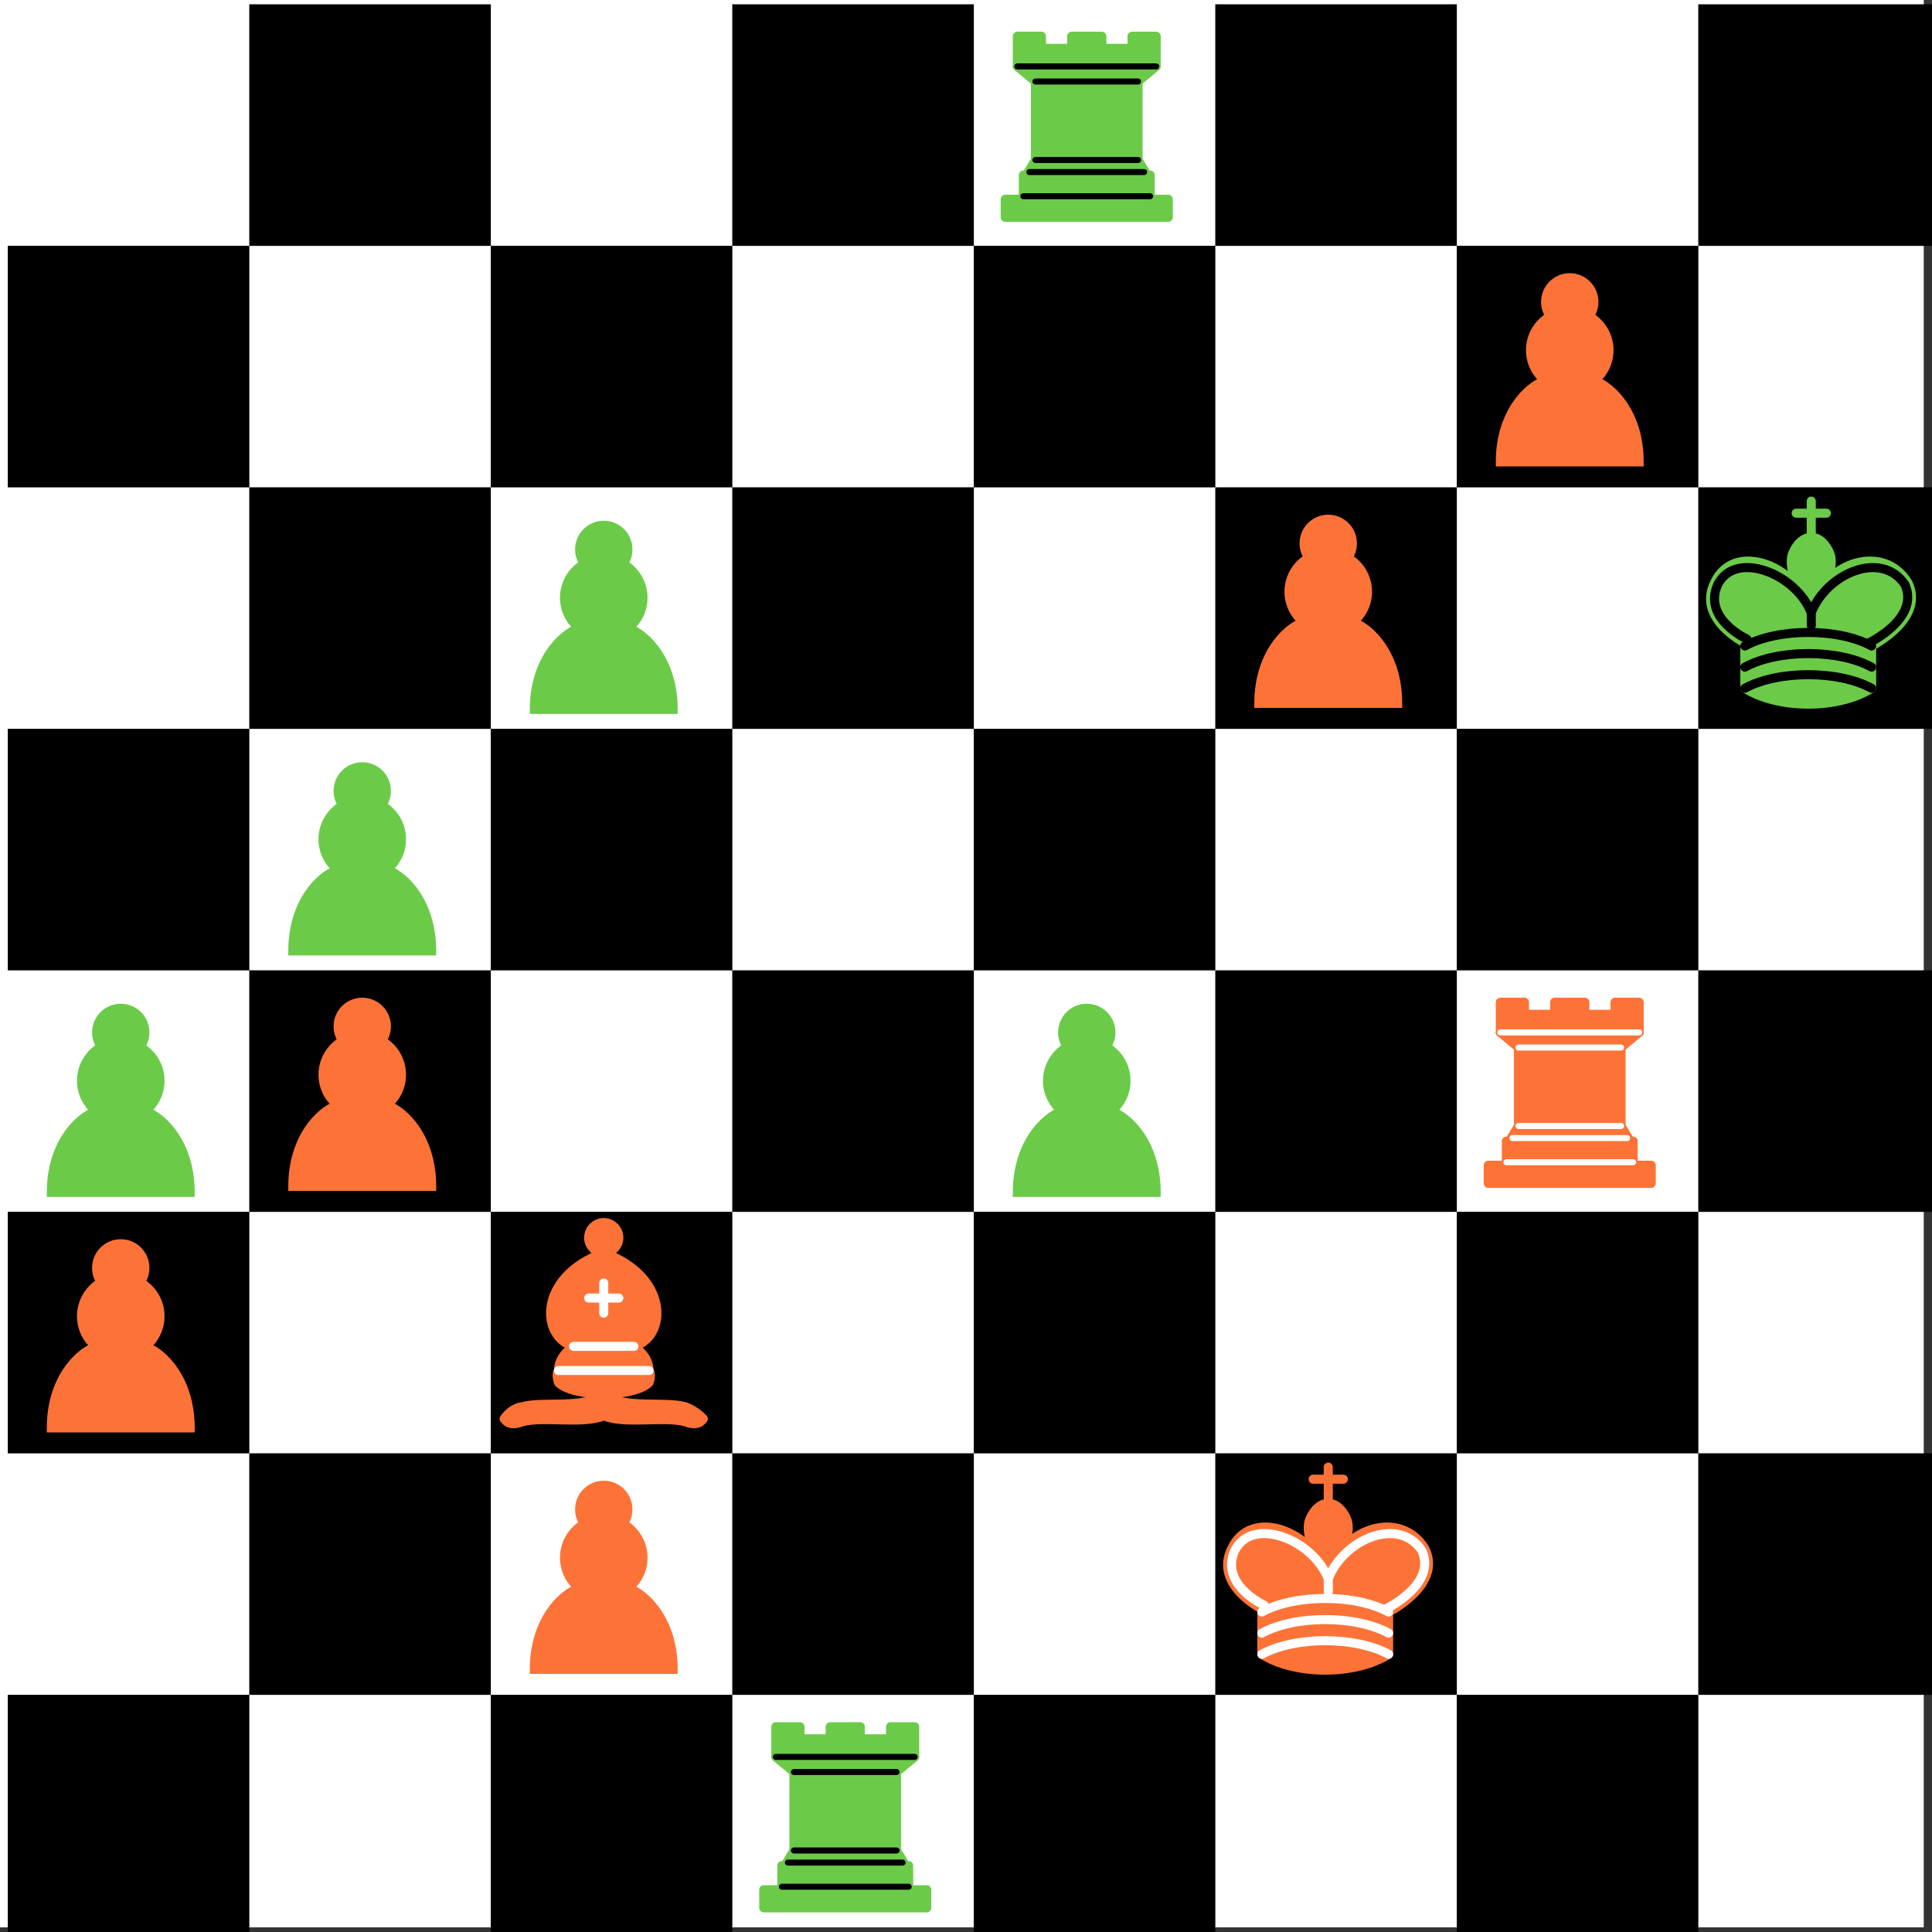 <?xml version="1.0" encoding="UTF-8" standalone="no"?>
<!DOCTYPE svg PUBLIC "-//W3C//DTD SVG 1.1//EN" "http://www.w3.org/Graphics/SVG/1.1/DTD/svg11.dtd">
<svg width="100%" height="100%" viewBox="0 0 480 480" version="1.1" xmlns="http://www.w3.org/2000/svg" xmlns:xlink="http://www.w3.org/1999/xlink" xml:space="preserve" style="fill-rule:evenodd;clip-rule:evenodd;stroke-linecap:round;">
    <rect x="0" y="0" width="480" height="480" fill="#333333" stroke="none"/>
    <g transform="matrix(1,0,0,1,-2500,-2650)">
        <g id="chessboard2">
            <g id="Chessboard" transform="matrix(1.5,0,0,1.5,-2600,250)">
                <g transform="matrix(2.394,0,0,2.394,-3542.23,-2204.25)">
                    <rect x="2899.3" y="1588.78" width="133.642" height="133.642" style="fill:url(#_Linear1);"/>
                </g>
                <g transform="matrix(1.591,0,0,1.591,-1282.33,-938.521)">
                    <rect x="2943.82" y="1621.14" width="25.148" height="25.148"/>
                </g>
                <g transform="matrix(1.591,0,0,1.591,-1242.33,-898.521)">
                    <rect x="2943.82" y="1621.14" width="25.148" height="25.148"/>
                </g>
                <g transform="matrix(1.591,0,0,1.591,-1202.33,-938.521)">
                    <rect x="2943.82" y="1621.14" width="25.148" height="25.148"/>
                </g>
                <g transform="matrix(1.591,0,0,1.591,-1282.33,-858.521)">
                    <rect x="2943.82" y="1621.14" width="25.148" height="25.148"/>
                </g>
                <g transform="matrix(1.591,0,0,1.591,-1202.33,-858.521)">
                    <rect x="2943.82" y="1621.14" width="25.148" height="25.148"/>
                </g>
                <g transform="matrix(1.591,0,0,1.591,-1162.33,-898.521)">
                    <rect x="2943.82" y="1621.14" width="25.148" height="25.148"/>
                </g>
                <g transform="matrix(1.591,0,0,1.591,-1122.33,-938.521)">
                    <rect x="2943.82" y="1621.14" width="25.148" height="25.148"/>
                </g>
                <g transform="matrix(1.591,0,0,1.591,-1082.33,-898.521)">
                    <rect x="2943.82" y="1621.14" width="25.148" height="25.148"/>
                </g>
                <g transform="matrix(1.591,0,0,1.591,-1042.33,-938.521)">
                    <rect x="2943.82" y="1621.14" width="25.148" height="25.148"/>
                </g>
                <g transform="matrix(1.591,0,0,1.591,-1002.33,-898.521)">
                    <rect x="2943.82" y="1621.14" width="25.148" height="25.148"/>
                </g>
                <g transform="matrix(1.591,0,0,1.591,-1122.33,-858.521)">
                    <rect x="2943.82" y="1621.14" width="25.148" height="25.148"/>
                </g>
                <g transform="matrix(1.591,0,0,1.591,-1042.33,-858.521)">
                    <rect x="2943.82" y="1621.14" width="25.148" height="25.148"/>
                </g>
                <g transform="matrix(1.591,0,0,1.591,-1242.33,-818.521)">
                    <rect x="2943.82" y="1621.14" width="25.148" height="25.148"/>
                </g>
                <g transform="matrix(1.591,0,0,1.591,-1282.33,-778.521)">
                    <rect x="2943.82" y="1621.14" width="25.148" height="25.148"/>
                </g>
                <g transform="matrix(1.591,0,0,1.591,-1202.33,-778.521)">
                    <rect x="2943.82" y="1621.14" width="25.148" height="25.148"/>
                </g>
                <g transform="matrix(1.591,0,0,1.591,-1162.33,-818.521)">
                    <rect x="2943.82" y="1621.14" width="25.148" height="25.148"/>
                </g>
                <g transform="matrix(1.591,0,0,1.591,-1082.33,-818.521)">
                    <rect x="2943.82" y="1621.14" width="25.148" height="25.148"/>
                </g>
                <g transform="matrix(1.591,0,0,1.591,-1002.33,-818.521)">
                    <rect x="2943.82" y="1621.14" width="25.148" height="25.148"/>
                </g>
                <g transform="matrix(1.591,0,0,1.591,-1122.33,-778.521)">
                    <rect x="2943.82" y="1621.14" width="25.148" height="25.148"/>
                </g>
                <g transform="matrix(1.591,0,0,1.591,-1042.33,-778.521)">
                    <rect x="2943.82" y="1621.14" width="25.148" height="25.148"/>
                </g>
                <g transform="matrix(1.591,0,0,1.591,-1242.33,-738.521)">
                    <rect x="2943.82" y="1621.14" width="25.148" height="25.148"/>
                </g>
                <g transform="matrix(1.591,0,0,1.591,-1282.33,-698.521)">
                    <rect x="2943.82" y="1621.14" width="25.148" height="25.148"/>
                </g>
                <g transform="matrix(1.591,0,0,1.591,-1202.33,-698.521)">
                    <rect x="2943.82" y="1621.14" width="25.148" height="25.148"/>
                </g>
                <g transform="matrix(1.591,0,0,1.591,-1162.33,-738.521)">
                    <rect x="2943.82" y="1621.14" width="25.148" height="25.148"/>
                </g>
                <g transform="matrix(1.591,0,0,1.591,-1082.33,-738.521)">
                    <rect x="2943.82" y="1621.14" width="25.148" height="25.148"/>
                </g>
                <g transform="matrix(1.591,0,0,1.591,-1002.33,-738.521)">
                    <rect x="2943.82" y="1621.14" width="25.148" height="25.148"/>
                </g>
                <g transform="matrix(1.591,0,0,1.591,-1122.33,-698.521)">
                    <rect x="2943.82" y="1621.14" width="25.148" height="25.148"/>
                </g>
                <g transform="matrix(1.591,0,0,1.591,-1042.33,-698.521)">
                    <rect x="2943.82" y="1621.14" width="25.148" height="25.148"/>
                </g>
                <g transform="matrix(1.591,0,0,1.591,-1242.33,-978.521)">
                    <rect x="2943.82" y="1621.14" width="25.148" height="25.148"/>
                </g>
                <g transform="matrix(1.591,0,0,1.591,-1162.33,-978.521)">
                    <rect x="2943.82" y="1621.14" width="25.148" height="25.148"/>
                </g>
                <g transform="matrix(1.591,0,0,1.591,-1082.33,-978.521)">
                    <rect x="2943.82" y="1621.14" width="25.148" height="25.148"/>
                </g>
                <g transform="matrix(1.591,0,0,1.591,-1002.33,-978.521)">
                    <rect x="2943.82" y="1621.14" width="25.148" height="25.148"/>
                </g>
            </g>
            <g transform="matrix(0.75,0,0,0.75,2530,2980)">
                <g transform="matrix(1,0,0,1,-40,-40)">
                    <g transform="matrix(2,0,0,2,-4,-6)">
                        <path d="M22,9C19.79,9 18,10.79 18,13C18,13.89 18.29,14.71 18.78,15.38C16.83,16.5 15.5,18.59 15.5,21C15.5,23.03 16.44,24.84 17.91,26.03C14.91,27.09 10.5,31.58 10.5,39.5L33.5,39.5C33.5,31.58 29.09,27.09 26.09,26.03C27.56,24.84 28.5,23.03 28.5,21C28.5,18.59 27.17,16.5 25.22,15.38C25.71,14.71 26,13.89 26,13C26,10.79 24.21,9 22,9Z" style="fill:rgb(253,115,55);fill-rule:nonzero;stroke:rgb(253,115,55);stroke-width:1.5px;"/>
                    </g>
                </g>
            </g>
            <g transform="matrix(0.75,0,0,0.75,2590,2920)">
                <g transform="matrix(1,0,0,1,-40,-40)">
                    <g transform="matrix(2,0,0,2,-4,-6)">
                        <path d="M22,9C19.79,9 18,10.79 18,13C18,13.89 18.29,14.71 18.78,15.38C16.83,16.5 15.5,18.59 15.5,21C15.5,23.03 16.44,24.84 17.91,26.03C14.91,27.09 10.5,31.58 10.5,39.5L33.5,39.5C33.5,31.58 29.09,27.09 26.09,26.03C27.56,24.84 28.5,23.03 28.5,21C28.5,18.59 27.17,16.5 25.22,15.38C25.71,14.71 26,13.89 26,13C26,10.79 24.21,9 22,9Z" style="fill:rgb(253,115,55);fill-rule:nonzero;stroke:rgb(253,115,55);stroke-width:1.5px;"/>
                    </g>
                </g>
            </g>
            <g transform="matrix(0.75,0,0,0.75,2650,3040)">
                <g transform="matrix(1,0,0,1,-40,-40)">
                    <g transform="matrix(2,0,0,2,-4,-6)">
                        <path d="M22,9C19.79,9 18,10.79 18,13C18,13.89 18.29,14.71 18.78,15.38C16.83,16.5 15.5,18.59 15.5,21C15.5,23.03 16.44,24.84 17.91,26.03C14.91,27.09 10.5,31.58 10.5,39.5L33.5,39.5C33.5,31.58 29.09,27.09 26.09,26.03C27.56,24.84 28.5,23.03 28.5,21C28.5,18.59 27.17,16.5 25.22,15.38C25.71,14.71 26,13.89 26,13C26,10.79 24.21,9 22,9Z" style="fill:rgb(253,115,55);fill-rule:nonzero;stroke:rgb(253,115,55);stroke-width:1.5px;"/>
                    </g>
                </g>
            </g>
            <g transform="matrix(0.75,0,0,0.75,2830,2800)">
                <g transform="matrix(1,0,0,1,-40,-40)">
                    <g transform="matrix(2,0,0,2,-4,-6)">
                        <path d="M22,9C19.79,9 18,10.79 18,13C18,13.89 18.29,14.71 18.78,15.38C16.83,16.5 15.5,18.59 15.5,21C15.5,23.03 16.44,24.84 17.91,26.03C14.91,27.09 10.5,31.58 10.5,39.5L33.5,39.5C33.5,31.58 29.09,27.09 26.09,26.03C27.56,24.84 28.5,23.03 28.5,21C28.5,18.59 27.17,16.5 25.22,15.38C25.71,14.71 26,13.89 26,13C26,10.79 24.21,9 22,9Z" style="fill:rgb(253,115,55);fill-rule:nonzero;stroke:rgb(253,115,55);stroke-width:1.5px;"/>
                    </g>
                </g>
            </g>
            <g transform="matrix(0.75,0,0,0.75,2890,2740)">
                <g transform="matrix(1,0,0,1,-40,-40)">
                    <g transform="matrix(2,0,0,2,-4,-6)">
                        <path d="M22,9C19.79,9 18,10.79 18,13C18,13.89 18.29,14.71 18.78,15.38C16.83,16.5 15.5,18.59 15.5,21C15.5,23.03 16.44,24.84 17.91,26.03C14.91,27.09 10.5,31.58 10.5,39.5L33.5,39.5C33.5,31.58 29.09,27.09 26.09,26.03C27.56,24.84 28.5,23.03 28.5,21C28.5,18.59 27.17,16.5 25.22,15.38C25.71,14.71 26,13.89 26,13C26,10.79 24.21,9 22,9Z" style="fill:rgb(253,115,55);fill-rule:nonzero;stroke:rgb(253,115,55);stroke-width:1.5px;"/>
                    </g>
                </g>
            </g>
            <g transform="matrix(0.75,0,0,0.75,2890,2920)">
                <g transform="matrix(1,0,0,1,-40,-40)">
                    <g transform="matrix(2,0,0,2,-5,-6)">
                        <g>
                            <rect x="9" y="36" width="27" height="3" style="fill:rgb(253,115,55);stroke:rgb(253,115,55);stroke-width:1.5px;stroke-linecap:butt;stroke-linejoin:round;"/>
                            <path d="M12.5,32L14,29.5L31,29.5L32.5,32L12.5,32Z" style="fill:rgb(253,115,55);stroke:rgb(253,115,55);stroke-width:1.5px;stroke-linecap:butt;stroke-linejoin:round;"/>
                            <rect x="12" y="32" width="21" height="4" style="fill:rgb(253,115,55);stroke:rgb(253,115,55);stroke-width:1.5px;stroke-linecap:butt;stroke-linejoin:round;"/>
                            <rect x="14" y="16.5" width="17" height="13" style="fill:rgb(253,115,55);stroke:rgb(253,115,55);stroke-width:1.5px;stroke-linecap:butt;"/>
                            <path d="M14,16.5L11,14L34,14L31,16.5L14,16.5Z" style="fill:rgb(253,115,55);stroke:rgb(253,115,55);stroke-width:1.5px;stroke-linecap:butt;stroke-linejoin:round;"/>
                            <path d="M11,14L11,9L15,9L15,11L20,11L20,9L25,9L25,11L30,11L30,9L34,9L34,14L11,14Z" style="fill:rgb(253,115,55);stroke:rgb(253,115,55);stroke-width:1.5px;stroke-linecap:butt;stroke-linejoin:round;"/>
                        </g>
                        <path d="M12,35.5L33,35.5" style="fill:none;stroke:white;stroke-width:1px;"/>
                        <path d="M13,31.5L32,31.5" style="fill:none;stroke:white;stroke-width:1px;"/>
                        <path d="M14,29.5L31,29.5" style="fill:none;stroke:white;stroke-width:1px;"/>
                        <path d="M14,16.5L31,16.5" style="fill:none;stroke:white;stroke-width:1px;"/>
                        <path d="M11,14L34,14" style="fill:none;stroke:white;stroke-width:1px;"/>
                    </g>
                </g>
            </g>
            <g transform="matrix(0.75,0,0,0.75,2650,2980)">
                <g transform="matrix(1,0,0,1,-40,-40)">
                    <g transform="matrix(2,0,0,2,-5,-6)">
                        <g>
                            <path d="M9,36C12.39,35.03 19.11,36.43 22.5,34C25.89,36.43 32.61,35.03 36,36C36,36 37.65,36.54 39,38C38.32,38.97 37.35,38.99 36,38.5C32.61,37.53 25.89,38.96 22.5,37.5C19.11,38.96 12.39,37.53 9,38.5C7.646,38.99 6.677,38.97 6,38C7.354,36.06 9,36 9,36Z" style="fill:rgb(253,115,55);stroke:rgb(253,115,55);stroke-width:1.5px;stroke-linecap:butt;stroke-linejoin:round;"/>
                            <path d="M15,32C17.5,34.5 27.5,34.5 30,32C30.5,30.5 30,30 30,30C30,27.5 27.5,26 27.5,26C33,24.5 33.5,14.5 22.5,10.5C11.5,14.5 12,24.5 17.5,26C17.5,26 15,27.5 15,30C15,30 14.5,30.5 15,32Z" style="fill:rgb(253,115,55);stroke:rgb(253,115,55);stroke-width:1.5px;stroke-linecap:butt;stroke-linejoin:round;"/>
                            <path d="M25,8C25,9.371 23.871,10.5 22.5,10.5C21.129,10.5 20,9.371 20,8C20,6.629 21.129,5.5 22.5,5.5C23.871,5.5 25,6.629 25,8Z" style="fill:rgb(253,115,55);stroke:rgb(253,115,55);stroke-width:1.5px;stroke-linecap:butt;stroke-linejoin:round;"/>
                        </g>
                        <path d="M17.5,26L27.5,26M15,30L30,30M22.5,15.5L22.5,20.5M20,18L25,18" style="fill:none;stroke:white;stroke-width:1.5px;"/>
                    </g>
                </g>
            </g>
            <g transform="matrix(0.75,0,0,0.75,2830,3040)">
                <g transform="matrix(1,0,0,1,-40,-40)">
                    <clipPath id="_clip2">
                        <rect x="0" y="0" width="80" height="80"/>
                    </clipPath>
                    <g clip-path="url(#_clip2)">
                        <g transform="matrix(2,0,0,2,-5,-6)">
                            <g>
                                <path d="M22.5,11.63L22.5,6" style="fill:rgb(253,115,55);stroke:rgb(253,115,55);stroke-width:1.5px;"/>
                                <path d="M22.5,25C22.5,25 27,17.5 25.5,14.5C25.5,14.5 24.5,12 22.5,12C20.5,12 19.5,14.5 19.5,14.5C18,17.5 22.5,25 22.5,25" style="fill:rgb(253,115,55);stroke:rgb(253,115,55);stroke-width:1.5px;stroke-linecap:butt;"/>
                                <path d="M11.5,37C17,40.5 27,40.5 32.5,37L32.5,30C32.5,30 41.5,25.5 38.5,19.5C34.5,13 25,16 22.5,23.5L22.5,27L22.5,23.5C19,16 9.5,13 6.5,19.5C3.5,25.5 11.5,29.5 11.5,29.5L11.5,37Z" style="fill:rgb(253,115,55);stroke:rgb(253,115,55);stroke-width:1.5px;stroke-linejoin:round;"/>
                                <path d="M20,8L25,8" style="fill:rgb(253,115,55);stroke:rgb(253,115,55);stroke-width:1.5px;"/>
                            </g>
                            <path d="M32,29.5C32,29.5 40.5,25.5 38.03,19.85C34.15,14 25,18 22.5,24.5L22.51,26.6L22.5,24.5C20,18 9.906,14 6.997,19.85C4.5,25.5 11.85,28.85 11.85,28.85" style="fill:none;stroke:white;stroke-width:1.5px;stroke-linejoin:round;"/>
                            <path d="M11.5,30C17,27 27,27 32.5,30M11.5,33.5C17,30.5 27,30.5 32.5,33.5M11.5,37C17,34 27,34 32.5,37" style="fill:none;stroke:white;stroke-width:1.5px;stroke-linejoin:round;"/>
                        </g>
                    </g>
                </g>
            </g>
            <g transform="matrix(0.75,0,0,0.75,2710,3100)">
                <g transform="matrix(1,0,0,1,-40,-40)">
                    <g transform="matrix(2,0,0,2,-5,-6)">
                        <g>
                            <rect x="9" y="36" width="27" height="3" style="fill:rgb(107,203,73);stroke:rgb(107,203,73);stroke-width:1.5px;stroke-linecap:butt;stroke-linejoin:round;"/>
                            <path d="M12.5,32L14,29.5L31,29.5L32.5,32L12.5,32Z" style="fill:rgb(107,203,73);stroke:rgb(107,203,73);stroke-width:1.5px;stroke-linecap:butt;stroke-linejoin:round;"/>
                            <rect x="12" y="32" width="21" height="4" style="fill:rgb(107,203,73);stroke:rgb(107,203,73);stroke-width:1.5px;stroke-linecap:butt;stroke-linejoin:round;"/>
                            <rect x="14" y="16.5" width="17" height="13" style="fill:rgb(107,203,73);stroke:rgb(107,203,73);stroke-width:1.5px;stroke-linecap:butt;"/>
                            <path d="M14,16.5L11,14L34,14L31,16.5L14,16.5Z" style="fill:rgb(107,203,73);stroke:rgb(107,203,73);stroke-width:1.5px;stroke-linecap:butt;stroke-linejoin:round;"/>
                            <path d="M11,14L11,9L15,9L15,11L20,11L20,9L25,9L25,11L30,11L30,9L34,9L34,14L11,14Z" style="fill:rgb(107,203,73);stroke:rgb(107,203,73);stroke-width:1.5px;stroke-linecap:butt;stroke-linejoin:round;"/>
                        </g>
                        <g>
                            <path d="M12,35.5L33,35.5" style="stroke:black;stroke-width:1px;"/>
                            <path d="M13,31.5L32,31.5" style="stroke:black;stroke-width:1px;"/>
                            <path d="M14,29.5L31,29.5" style="stroke:black;stroke-width:1px;"/>
                            <path d="M14,16.5L31,16.5" style="stroke:black;stroke-width:1px;"/>
                            <path d="M11,14L34,14" style="stroke:black;stroke-width:1px;"/>
                        </g>
                    </g>
                </g>
            </g>
            <g transform="matrix(0.75,0,0,0.75,2770,2680)">
                <g transform="matrix(1,0,0,1,-40,-40)">
                    <g transform="matrix(2,0,0,2,-5,-6)">
                        <g>
                            <rect x="9" y="36" width="27" height="3" style="fill:rgb(107,203,73);stroke:rgb(107,203,73);stroke-width:1.5px;stroke-linecap:butt;stroke-linejoin:round;"/>
                            <path d="M12.5,32L14,29.5L31,29.5L32.5,32L12.5,32Z" style="fill:rgb(107,203,73);stroke:rgb(107,203,73);stroke-width:1.5px;stroke-linecap:butt;stroke-linejoin:round;"/>
                            <rect x="12" y="32" width="21" height="4" style="fill:rgb(107,203,73);stroke:rgb(107,203,73);stroke-width:1.5px;stroke-linecap:butt;stroke-linejoin:round;"/>
                            <rect x="14" y="16.5" width="17" height="13" style="fill:rgb(107,203,73);stroke:rgb(107,203,73);stroke-width:1.5px;stroke-linecap:butt;"/>
                            <path d="M14,16.5L11,14L34,14L31,16.5L14,16.5Z" style="fill:rgb(107,203,73);stroke:rgb(107,203,73);stroke-width:1.5px;stroke-linecap:butt;stroke-linejoin:round;"/>
                            <path d="M11,14L11,9L15,9L15,11L20,11L20,9L25,9L25,11L30,11L30,9L34,9L34,14L11,14Z" style="fill:rgb(107,203,73);stroke:rgb(107,203,73);stroke-width:1.5px;stroke-linecap:butt;stroke-linejoin:round;"/>
                        </g>
                        <g>
                            <path d="M12,35.5L33,35.5" style="stroke:black;stroke-width:1px;"/>
                            <path d="M13,31.5L32,31.5" style="stroke:black;stroke-width:1px;"/>
                            <path d="M14,29.5L31,29.5" style="stroke:black;stroke-width:1px;"/>
                            <path d="M14,16.5L31,16.5" style="stroke:black;stroke-width:1px;"/>
                            <path d="M11,14L34,14" style="stroke:black;stroke-width:1px;"/>
                        </g>
                    </g>
                </g>
            </g>
            <g transform="matrix(0.75,0,0,0.75,2950,2800)">
                <g transform="matrix(1,0,0,1,-40,-40)">
                    <clipPath id="_clip3">
                        <rect x="0" y="0" width="80" height="80"/>
                    </clipPath>
                    <g clip-path="url(#_clip3)">
                        <g transform="matrix(2,0,0,2,-5,-6)">
                            <g>
                                <path d="M22.5,11.63L22.5,6" style="fill:rgb(107,203,73);stroke:rgb(107,203,73);stroke-width:1.5px;"/>
                                <path d="M22.5,25C22.5,25 27,17.5 25.5,14.5C25.5,14.5 24.5,12 22.5,12C20.5,12 19.5,14.5 19.5,14.5C18,17.5 22.5,25 22.5,25" style="fill:rgb(107,203,73);stroke:rgb(107,203,73);stroke-width:1.5px;stroke-linecap:butt;"/>
                                <path d="M11.5,37C17,40.5 27,40.5 32.5,37L32.5,30C32.5,30 41.5,25.5 38.5,19.5C34.5,13 25,16 22.5,23.5L22.5,27L22.5,23.5C19,16 9.5,13 6.5,19.5C3.5,25.5 11.5,29.5 11.5,29.5L11.5,37Z" style="fill:rgb(107,203,73);stroke:rgb(107,203,73);stroke-width:1.5px;stroke-linejoin:round;"/>
                                <path d="M20,8L25,8" style="fill:rgb(107,203,73);stroke:rgb(107,203,73);stroke-width:1.5px;"/>
                            </g>
                            <path d="M32,29.5C32,29.5 40.5,25.5 38.03,19.85C34.15,14 25,18 22.5,24.5L22.51,26.6L22.5,24.5C20,18 9.906,14 6.997,19.85C4.5,25.5 11.85,28.85 11.85,28.85" style="fill:none;stroke:black;stroke-width:1.5px;stroke-linejoin:round;"/>
                            <path d="M11.5,30C17,27 27,27 32.5,30M11.5,33.5C17,30.5 27,30.5 32.5,33.5M11.5,37C17,34 27,34 32.5,37" style="fill:none;stroke:black;stroke-width:1.5px;stroke-linejoin:round;"/>
                        </g>
                    </g>
                </g>
            </g>
            <g transform="matrix(0.75,0,0,0.75,2530,2920)">
                <g transform="matrix(1,0,0,1,-40,-40)">
                    <clipPath id="_clip4">
                        <rect x="0" y="0" width="80" height="80"/>
                    </clipPath>
                    <g clip-path="url(#_clip4)">
                        <g transform="matrix(2,0,0,2,-4,-4)">
                            <path d="M22,9C19.79,9 18,10.79 18,13C18,13.89 18.29,14.71 18.78,15.38C16.83,16.5 15.5,18.59 15.5,21C15.5,23.03 16.44,24.84 17.91,26.03C14.91,27.09 10.5,31.58 10.5,39.5L33.5,39.5C33.5,31.58 29.09,27.09 26.09,26.03C27.56,24.84 28.5,23.03 28.5,21C28.5,18.59 27.17,16.5 25.22,15.38C25.71,14.71 26,13.89 26,13C26,10.79 24.21,9 22,9Z" style="fill:rgb(107,203,73);fill-rule:nonzero;stroke:rgb(107,203,73);stroke-width:1.5px;"/>
                        </g>
                    </g>
                </g>
            </g>
            <g transform="matrix(0.75,0,0,0.75,2590,2860)">
                <g transform="matrix(1,0,0,1,-40,-40)">
                    <clipPath id="_clip5">
                        <rect x="0" y="0" width="80" height="80"/>
                    </clipPath>
                    <g clip-path="url(#_clip5)">
                        <g transform="matrix(2,0,0,2,-4,-4)">
                            <path d="M22,9C19.79,9 18,10.79 18,13C18,13.89 18.29,14.71 18.78,15.38C16.83,16.5 15.5,18.59 15.5,21C15.5,23.03 16.44,24.84 17.91,26.03C14.91,27.09 10.5,31.58 10.5,39.5L33.5,39.5C33.5,31.58 29.09,27.09 26.09,26.03C27.56,24.84 28.5,23.03 28.5,21C28.5,18.59 27.17,16.5 25.22,15.38C25.71,14.71 26,13.89 26,13C26,10.79 24.21,9 22,9Z" style="fill:rgb(107,203,73);fill-rule:nonzero;stroke:rgb(107,203,73);stroke-width:1.5px;"/>
                        </g>
                    </g>
                </g>
            </g>
            <g transform="matrix(0.75,0,0,0.75,2650,2800)">
                <g transform="matrix(1,0,0,1,-40,-40)">
                    <clipPath id="_clip6">
                        <rect x="0" y="0" width="80" height="80"/>
                    </clipPath>
                    <g clip-path="url(#_clip6)">
                        <g transform="matrix(2,0,0,2,-4,-4)">
                            <path d="M22,9C19.79,9 18,10.79 18,13C18,13.89 18.29,14.71 18.78,15.38C16.83,16.5 15.5,18.59 15.5,21C15.5,23.03 16.44,24.84 17.91,26.03C14.91,27.09 10.5,31.58 10.5,39.5L33.5,39.5C33.5,31.58 29.09,27.09 26.09,26.03C27.56,24.84 28.5,23.03 28.5,21C28.5,18.59 27.17,16.5 25.22,15.38C25.71,14.71 26,13.89 26,13C26,10.79 24.21,9 22,9Z" style="fill:rgb(107,203,73);fill-rule:nonzero;stroke:rgb(107,203,73);stroke-width:1.5px;"/>
                        </g>
                    </g>
                </g>
            </g>
            <g transform="matrix(0.75,0,0,0.75,2770,2920)">
                <g transform="matrix(1,0,0,1,-40,-40)">
                    <clipPath id="_clip7">
                        <rect x="0" y="0" width="80" height="80"/>
                    </clipPath>
                    <g clip-path="url(#_clip7)">
                        <g transform="matrix(2,0,0,2,-4,-4)">
                            <path d="M22,9C19.79,9 18,10.79 18,13C18,13.89 18.29,14.71 18.78,15.38C16.83,16.5 15.5,18.59 15.5,21C15.5,23.03 16.44,24.84 17.91,26.03C14.91,27.09 10.5,31.58 10.5,39.5L33.5,39.5C33.5,31.58 29.09,27.09 26.09,26.03C27.56,24.84 28.5,23.03 28.5,21C28.5,18.59 27.17,16.5 25.22,15.38C25.71,14.71 26,13.89 26,13C26,10.79 24.21,9 22,9Z" style="fill:rgb(107,203,73);fill-rule:nonzero;stroke:rgb(107,203,73);stroke-width:1.5px;"/>
                        </g>
                    </g>
                </g>
            </g>
        </g>
    </g>
    <defs>
        <linearGradient id="_Linear1" x1="0" y1="0" x2="1" y2="0" gradientUnits="userSpaceOnUse" gradientTransform="matrix(133.642,0,0,133.642,2899.3,1655.6)"><stop offset="0%" style="stop-color:white;stop-opacity:1"/><stop offset="100%" style="stop-color:white;stop-opacity:1"/></linearGradient>
    </defs>
</svg>
